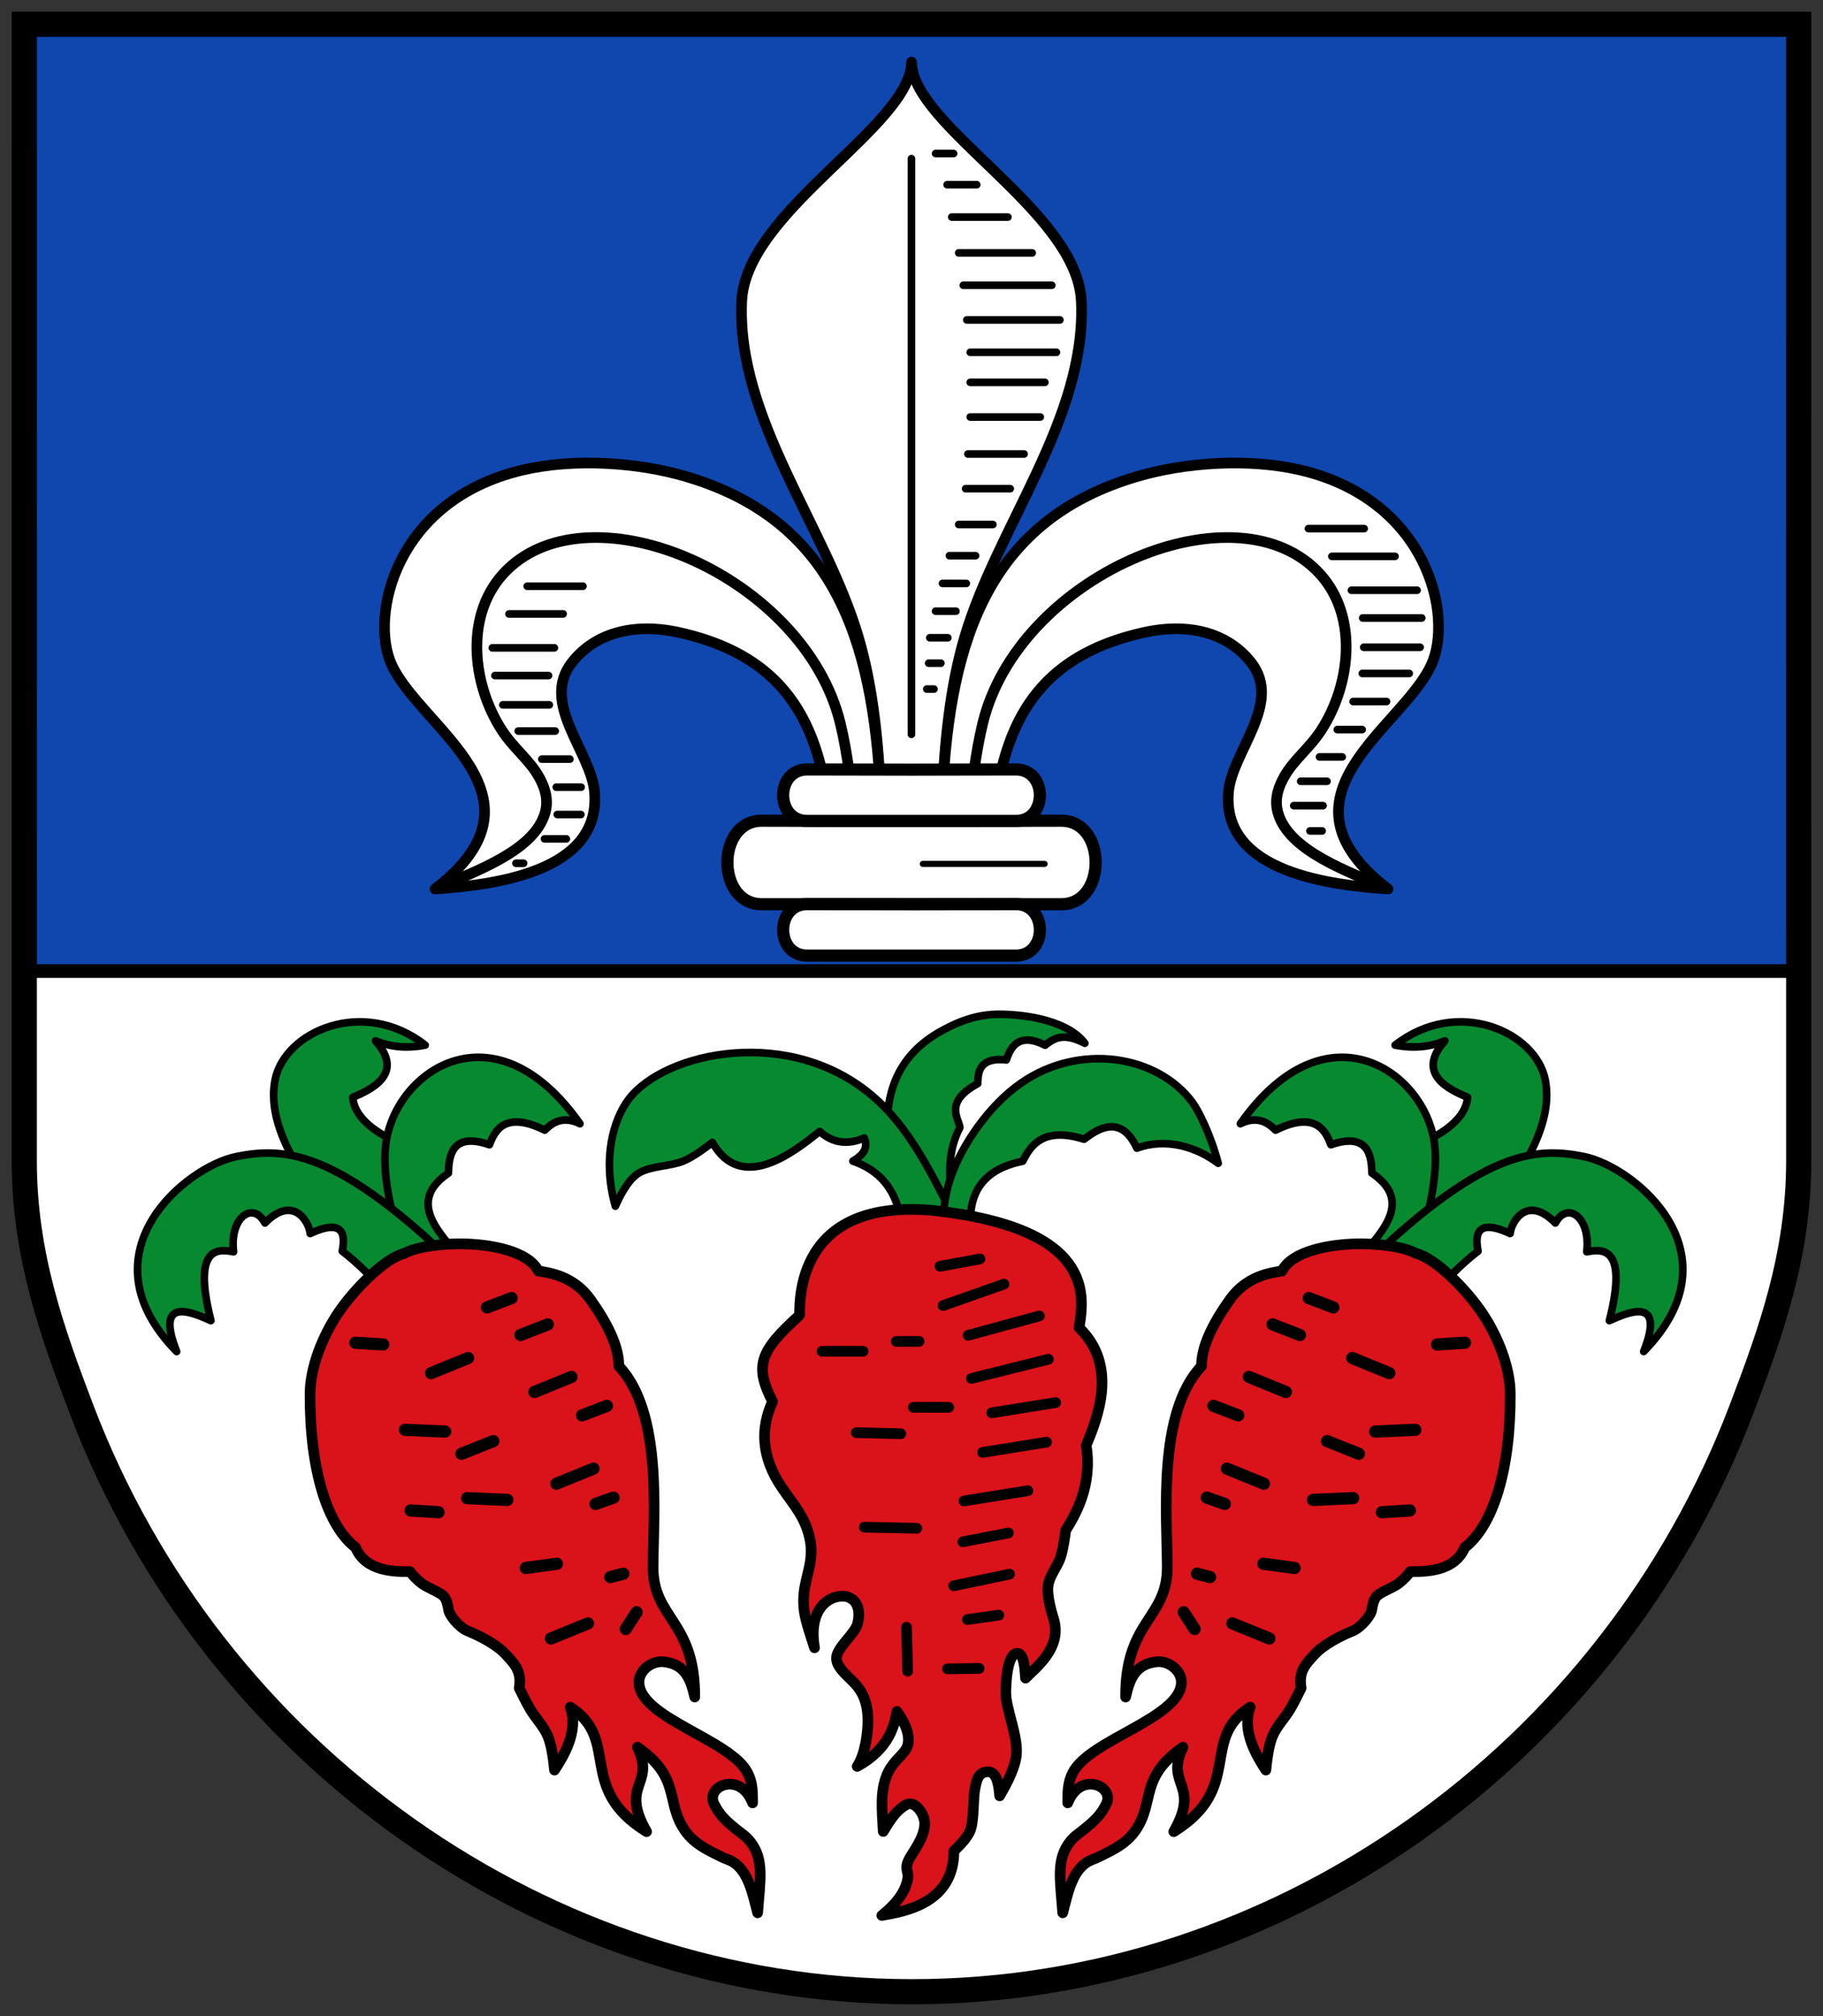 <svg height="862.362" width="780" xmlns="http://www.w3.org/2000/svg"><rect width="100%" height="100%" fill="#333333" stroke="none"/><g transform="translate(2.276 -18.11)"><path d="m8.122 433.471h753.856 5.332c.008 1.442.02 55.571.029 81.017.013 40.581-12.047 73.753-24.558 106.626-56.067 147.303-197.957 249.089-355.049 248.979-157.121-.111-298.998-101.676-355.065-248.979-12.511-32.873-24.571-66.045-24.558-106.626.009-27.217.009-53.802.013-81.017z" fill="#fff" fill-rule="evenodd" stroke="#efefef" stroke-width="1.304"/><path d="m8.125 433.471h759.185c.015-135.143.035-269.821.035-404.983-126.542 0-253.072 0-379.615 0-126.542 0-253.085 0-379.628 0 0 135.178.04 269.811.022 404.983z" fill="#0f47af" fill-rule="evenodd" stroke="#0f47af" stroke-width="1.304"/><g stroke="#000"><path d="m374.457 426.889c.348-36.736 3.205-93.533-9.528-136.442-14.077-47.439-52.095-93.387-49.854-143.47 1.73-38.697 72.455-74.914 72.66-102.31.205 27.396 70.929 63.613 72.66 102.31 2.24 50.083-35.778 96.031-49.854 143.47-12.734 42.91-9.877 99.706-9.529 136.442z" fill="#fff" fill-rule="evenodd" stroke-linejoin="round" stroke-width="4.564"/><path d="m354.544 426.869 19.912.02c.071-18.517 1.114-45.931.048-68.838-3.165-67.959-20.872-117.698-83.169-136.077-20.796-6.137-48.049-7.978-70.152-2.76-54.317 12.822-65.417 62.389-55.884 83.224 12.475 27.26 70.345 56.161 18.57 95.956 23.43-1.659 70.957-6.619 68.263-41.27-1.352-17.38-23.492-38.109-9.629-55.719 9.738-12.369 26.182-17.052 45.676-12.76 68.383 15.052 65.867 72.266 66.364 138.224z" fill="#fff" fill-rule="evenodd" stroke-linejoin="round" stroke-width="4.564"/><path d="m364.218 426.88c1.005-37.69-.855-74.181-6.947-99.325-15.156-62.527-105.888-102.012-142.738-65.544-18.326 18.136-15.032 48.524-2.056 68.501 5.064 7.795 11.899 12.721 15.915 20.051 1.819 3.321 4.335 8.704 2.61 15.037-4.534 16.654-30.469 25.354-47.115 32.782" fill="none" stroke-linejoin="round" stroke-width="4.564"/><path d="m420.924 426.869-19.913.02c-.071-18.517-1.113-45.931-.047-68.838 3.164-67.959 20.872-117.698 83.169-136.077 20.795-6.137 48.048-7.978 70.151-2.76 54.319 12.822 65.417 62.389 55.884 83.224-12.475 27.26-70.344 56.161-18.569 95.956-23.43-1.659-70.957-6.619-68.263-41.27 1.351-17.38 23.491-38.109 9.629-55.719-9.738-12.369-26.183-17.052-45.676-12.76-68.382 15.052-65.866 72.266-66.364 138.224z" fill="#fff" fill-rule="evenodd" stroke-linejoin="round" stroke-width="4.564"/><path d="m411.251 426.88c-1.006-37.69.853-74.181 6.947-99.325 15.154-62.527 105.886-102.012 142.737-65.544 18.325 18.136 15.031 48.524 2.055 68.501-5.063 7.795-11.899 12.721-15.914 20.051-1.819 3.321-4.336 8.704-2.611 15.037 4.536 16.654 30.469 25.354 47.116 32.782" fill="none" stroke-linejoin="round" stroke-width="4.564"/><path d="m387.706 85.956v246.265" fill="none" stroke-linecap="round" stroke-linejoin="round" stroke-width="3.26"/><path d="m387.73 404.919h-64.084c-19.622-.054-19.559-35.747.008-35.75 21.359-.008 42.718.142 64.077.136 21.364-.007 42.723-.144 64.082-.136 19.567.003 19.631 35.696.009 35.75z" fill="#fff" fill-rule="evenodd" stroke-linejoin="round" stroke-width="5.216"/><path d="m392.56 387.653h52.122" fill="none" stroke-linecap="round" stroke-linejoin="round" stroke-width="2.608"/><path d="m387.734 369.286h-44.685c-13.681-.034-13.635-22.032.007-22.034 14.891-.004 29.784.088 44.674.084 14.896-.004 29.788-.088 44.679-.084 13.641.002 13.687 22.0.006 22.034z" fill="#fff" fill-rule="evenodd" stroke-linejoin="round" stroke-width="5.216"/><path d="m387.73 426.885h44.685c13.682-.032 13.636-22.031-.006-22.032-14.891-.004-29.783.086-44.675.082-14.894-.004-29.787-.086-44.678-.082-13.642.001-13.687 22-.007 22.032z" fill="#fff" fill-rule="evenodd" stroke-linejoin="round" stroke-width="5.216"/><path d="m223.305 268.871h23.843" fill="none" stroke-linecap="round" stroke-linejoin="round" stroke-width="3.26"/><path d="m215.509 280.735h23.161" fill="none" stroke-linecap="round" stroke-linejoin="round" stroke-width="3.26"/><path d="m208.373 295.236h26.552" fill="none" stroke-linecap="round" stroke-linejoin="round" stroke-width="3.26"/><path d="m209.476 307.101h22.946" fill="none" stroke-linecap="round" stroke-linejoin="round" stroke-width="3.26"/><path d="m212.872 319.626h19.887" fill="none" stroke-linecap="round" stroke-linejoin="round" stroke-width="3.26"/><path d="m219.463 330.83h15.821" fill="none" stroke-linecap="round" stroke-linejoin="round" stroke-width="3.26"/><path d="m229.559 342.835h11.995" fill="none" stroke-linecap="round" stroke-linejoin="round" stroke-width="3.26"/><path d="m235.731 354.84h10.648" fill="none" stroke-linecap="round" stroke-linejoin="round" stroke-width="3.26"/><path d="m236.169 366.527h10.1" fill="none" stroke-linecap="round" stroke-linejoin="round" stroke-width="3.26"/><path d="m230.7 376.952h9.338" fill="none" stroke-linecap="round" stroke-linejoin="round" stroke-width="3.26"/><path d="m218.485 387.377h3.277" fill="none" stroke-linecap="round" stroke-linejoin="round" stroke-width="3.26"/><path d="m581.397 244.232h-23.843" fill="none" stroke-linecap="round" stroke-linejoin="round" stroke-width="3.26"/><path d="m594.601 256.097h-27.025" fill="none" stroke-linecap="round" stroke-linejoin="round" stroke-width="3.26"/><path d="m604.053 270.598h-28.098" fill="none" stroke-linecap="round" stroke-linejoin="round" stroke-width="3.26"/><path d="m606.041 282.462h-25.263" fill="none" stroke-linecap="round" stroke-linejoin="round" stroke-width="3.26"/><path d="m605.348 294.986h-24.133" fill="none" stroke-linecap="round" stroke-linejoin="round" stroke-width="3.26"/><path d="m600.686 306.191h-20.068" fill="none" stroke-linecap="round" stroke-linejoin="round" stroke-width="3.26"/><path d="m590.976 318.197h-14.31" fill="none" stroke-linecap="round" stroke-linejoin="round" stroke-width="3.26"/><path d="m580.559 330.2h-10.647" fill="none" stroke-linecap="round" stroke-linejoin="round" stroke-width="3.26"/><path d="m572.011 341.889h-9.714" fill="none" stroke-linecap="round" stroke-linejoin="round" stroke-width="3.26"/><path d="m565.505 352.313h-11.268" fill="none" stroke-linecap="round" stroke-linejoin="round" stroke-width="3.26"/><path d="m563.816 362.738h-12.546" fill="none" stroke-linecap="round" stroke-linejoin="round" stroke-width="3.26"/><path d="m563.43 373.551h-5.209" fill="none" stroke-linecap="round" stroke-linejoin="round" stroke-width="3.26"/><path d="m398.028 83.781h7.712" fill="none" stroke-linecap="round" stroke-linejoin="round" stroke-width="3.26"/><path d="m402.971 97.129h12.657" fill="none" stroke-linecap="round" stroke-linejoin="round" stroke-width="3.26"/><path d="m404.949 110.97h24.025" fill="none" stroke-linecap="round" stroke-linejoin="round" stroke-width="3.26"/><path d="m407.915 126.296h31.439" fill="none" stroke-linecap="round" stroke-linejoin="round" stroke-width="3.26"/><path d="m409.893 140.139h37.866" fill="none" stroke-linecap="round" stroke-linejoin="round" stroke-width="3.26"/><path d="m411.376 154.969h39.842" fill="none" stroke-linecap="round" stroke-linejoin="round" stroke-width="3.26"/><path d="m412.859 168.81h36.877" fill="none" stroke-linecap="round" stroke-linejoin="round" stroke-width="3.26"/><path d="m412.859 181.665h31.933" fill="none" stroke-linecap="round" stroke-linejoin="round" stroke-width="3.26"/><path d="m412.859 196.496h29.957" fill="none" stroke-linecap="round" stroke-linejoin="round" stroke-width="3.26"/><path d="m411.87 212.316h24.025" fill="none" stroke-linecap="round" stroke-linejoin="round" stroke-width="3.26"/><path d="m410.881 227.146h19.082" fill="none" stroke-linecap="round" stroke-linejoin="round" stroke-width="3.26"/><path d="m407.915 242.472h14.633" fill="none" stroke-linecap="round" stroke-linejoin="round" stroke-width="3.26"/><path d="m403.961 255.819h11.172" fill="none" stroke-linecap="round" stroke-linejoin="round" stroke-width="3.26"/><path d="m400.994 267.684h10.183" fill="none" stroke-linecap="round" stroke-linejoin="round" stroke-width="3.26"/><path d="m398.028 279.549h8.701" fill="none" stroke-linecap="round" stroke-linejoin="round" stroke-width="3.26"/><path d="m395.556 290.92h7.712" fill="none" stroke-linecap="round" stroke-linejoin="round" stroke-width="3.26"/><path d="m395.061 301.796h5.242" fill="none" stroke-linecap="round" stroke-linejoin="round" stroke-width="3.26"/><path d="m394.271 312.869h3.066" fill="none" stroke-linecap="round" stroke-linejoin="round" stroke-width="3.26"/><path d="m148.657 487.51c.843 12.303 19.408 19.313 19.541 19.28l7.816 83.704c-11.283-30.593-67.734-74.387-60.576-110.508 4.081-20.592 37.675-35.566 64.22-14.809-10.967 2.107-17.849-.516-21.29-1.828 12.799 14.246-2.202 20.972-9.711 24.16z" fill="#078930" fill-rule="evenodd" stroke-linejoin="round" stroke-width="3.26"/><path d="m203.793 570.136-1.886 2.49c-4.723 4.702-9.444 9.404-14.168 14.107-7.474-5.39-28.5-52.504-24.914-79.472 4.154-31.252 46.59-60.274 83.048-8.463-8.075-3.985-12.741.506-15.072 2.751-17.812-8.817-21.712 1.223-23.663 6.244-16.92-5.878-17.345 6.124-17.556 12.123-22.009 14.941 4.369 31.431 8.015 41.515z" fill="#078930" fill-rule="evenodd" stroke-linejoin="round" stroke-width="3.26"/><path d="m177.574 590.268c-6.173-8.514-18.521-25.542-33.401-36.959.937-5.001 2.185-14.95-13.735-7.54-.484-5.175-7.386-16.728-19.353-4.506-5.065-9.547-15.193-2.502-13.422 12.32-6.001-1.07-18.001-3.206-9.677 29.446-8.047-3.572-24.14-10.716-14.672 13.221-41.189-42.036 3.865-79.098 25.622-83.427 21.758-4.329 45.713-2.898 104.923 57.452z" fill="#078930" fill-rule="evenodd" stroke-linejoin="round" stroke-width="3.26"/><path d="m234.969 775.281c-.326-3.278-1.014-9.912-2.719-14.206-1.695-4.273-5.481-8.165-7.543-11.642-1.771-2.986-3.806-7.139-4.823-9.214 1.22-7.387-2.178-10.439-5.644-14.292-3.661-4.066-10.657-7.822-16.321-10.117-3.911-1.585-8.182-7.062-8.284-9.298-.265-1.389-.684-4.237-2.154-5.663-1.879-1.823-6.734-3.526-9.119-5.271-1.988-1.455-4.408-3.961-5.191-5.199-6.318.039-18.956.121-23.28-10.287-12.086-9.305-19.656-33.059-19.503-65.804.052-11.219 5.288-24.488 11.999-34.489 6.711-10.003 19.859-23.403 28.267-25.52 5.847-3.152 17.464-4.335 26.358-4.072 10.585.313 26.748 2.977 31.044 11.596 4.983.767 15.157 2.159 22.307 12.209 7.237 10.174 12.201 20.064 12.133 28.468 18.889 19.908 14.75 63.993 14.657 85.82-.097 22.395 17.948 22.798 17.831 55.724-1.819-8.201-4.46-14.119-13.336-15.076-4.856-.522-10.836 3.602-10.527 9.192.826 14.986 39.024 24.133 46.38 38.131 2.322 4.414 2.191 8.32 2.24 13.042-5.387-13.8-20.196-7.154-16.53.366 2.328 4.778 4.984 7.197 9.135 10.628 2.533 2.093 4.303 3.022 6.243 5.402 6.242 7.659 4.322 16.604 3.301 30.628-2.102-8.049-3.862-17.308-10.206-21.521-1.49-.988-3.779-1.67-5.058-2.312-5.673-2.841-11.732-5.415-15.885-11.417-8.377-12.106-1.508-22.661-20.283-35.589 7.851 16.487-7.736 15.617 3.91 36.115-30.183-18.719-10.85-39.349-32.673-53.268 3.856 10.483-3.196 21.451-6.721 26.936z" fill="#da121a" fill-rule="evenodd" stroke-linejoin="round" stroke-width="4.564"/><path d="m149.758 592.479c3.989.25 11.963.752 11.963.752" fill="none" stroke-linecap="round" stroke-linejoin="round" stroke-width="5.216"/><path d="m170.998 629.727c5.732.25 17.196.752 17.196.752" fill="none" stroke-linecap="round" stroke-linejoin="round" stroke-width="5.216"/><path d="m173.376 664.229c3.987.25 11.962.752 11.962.752" fill="none" stroke-linecap="round" stroke-linejoin="round" stroke-width="5.216"/><path d="m222.674 688.84c4.449-.607 13.347-1.823 13.347-1.823" fill="none" stroke-linecap="round" stroke-linejoin="round" stroke-width="5.216"/><path d="m233.451 718.994c5.285-2.151 15.854-6.455 15.854-6.455" fill="none" stroke-linecap="round" stroke-linejoin="round" stroke-width="5.216"/><path d="m235.795 652.784 15.855-6.455" fill="none" stroke-linecap="round" stroke-linejoin="round" stroke-width="5.216"/><path d="m226.382 613.551c5.285-2.151 15.855-6.455 15.855-6.455" fill="none" stroke-linecap="round" stroke-linejoin="round" stroke-width="5.216"/><path d="m220.402 589.181c3.903-1.517 11.707-4.548 11.707-4.548" fill="none" stroke-linecap="round" stroke-linejoin="round" stroke-width="5.216"/><path d="m206.095 577.371c3.509-1.336 10.525-4.006 10.525-4.006" fill="none" stroke-linecap="round" stroke-linejoin="round" stroke-width="5.216"/><path d="m182.148 605.482c5.285-2.152 15.854-6.455 15.854-6.455" fill="none" stroke-linecap="round" stroke-linejoin="round" stroke-width="5.216"/><path d="m195.151 639.993c4.548-1.813 13.647-5.439 13.647-5.439" fill="none" stroke-linecap="round" stroke-linejoin="round" stroke-width="5.216"/><path d="m197.607 658.961c5.732.25 17.195.753 17.195.753" fill="none" stroke-linecap="round" stroke-linejoin="round" stroke-width="5.216"/><path d="m246.785 623.539c3.542-1.351 10.63-4.054 10.63-4.054" fill="none" stroke-linecap="round" stroke-linejoin="round" stroke-width="5.216"/><path d="m252.517 661.447c2.574-.907 7.721-2.717 7.721-2.717" fill="none" stroke-linecap="round" stroke-linejoin="round" stroke-width="5.216"/><path d="m258.834 692.735c1.86-.486 5.582-1.456 5.582-1.456" fill="none" stroke-linecap="round" stroke-linejoin="round" stroke-width="5.216"/><path d="m265.469 714.932c1.545-2.39 4.636-7.17 4.636-7.17" fill="none" stroke-linecap="round" stroke-linejoin="round" stroke-width="5.216"/><path d="m625.649 487.51c-.844 12.303-19.409 19.313-19.541 19.28l-7.816 83.704c11.285-30.593 67.735-74.387 60.577-110.508-4.082-20.592-37.674-35.566-64.219-14.809 10.966 2.107 17.849-.516 21.288-1.828-12.797 14.246 2.203 20.972 9.712 24.16z" fill="#078930" fill-rule="evenodd" stroke-linejoin="round" stroke-width="3.26"/><path d="m570.513 570.136 1.888 2.49c4.722 4.702 9.444 9.404 14.167 14.107 7.474-5.39 28.5-52.504 24.914-79.472-4.154-31.252-46.591-60.274-83.049-8.463 8.077-3.985 12.741.506 15.073 2.751 17.812-8.817 21.713 1.223 23.663 6.244 16.919-5.878 17.344 6.124 17.556 12.123 22.008 14.941-4.37 31.431-8.015 41.515z" fill="#078930" fill-rule="evenodd" stroke-linejoin="round" stroke-width="3.26"/><path d="m596.733 590.268c6.174-8.514 18.522-25.542 33.4-36.959-.935-5.001-2.183-14.95 13.735-7.54.485-5.175 7.387-16.728 19.354-4.506 5.066-9.547 15.192-2.502 13.422 12.32 6-1.07 18.001-3.206 9.677 29.446 8.047-3.572 24.138-10.716 14.67 13.221 41.189-42.036-3.864-79.098-25.621-83.427-21.759-4.329-45.714-2.898-104.924 57.452z" fill="#078930" fill-rule="evenodd" stroke-linejoin="round" stroke-width="3.26"/><path d="m539.339 775.281c.325-3.278 1.014-9.912 2.719-14.206 1.694-4.273 5.481-8.165 7.542-11.642 1.772-2.986 3.806-7.139 4.824-9.214-1.22-7.387 2.176-10.439 5.644-14.292 3.66-4.066 10.657-7.822 16.321-10.117 3.909-1.585 8.18-7.062 8.284-9.298.264-1.389.682-4.237 2.152-5.663 1.879-1.823 6.735-3.526 9.121-5.271 1.987-1.455 4.407-3.961 5.189-5.199 6.318.039 18.956.121 23.281-10.287 12.086-9.305 19.655-33.059 19.502-65.804-.052-11.219-5.287-24.488-11.998-34.489-6.71-10.003-19.86-23.403-28.268-25.52-5.847-3.152-17.462-4.335-26.358-4.072-10.584.313-26.748 2.977-31.043 11.596-4.984.767-15.156 2.159-22.306 12.209-7.237 10.174-12.202 20.064-12.134 28.468-18.889 19.908-14.749 63.993-14.655 85.82.096 22.395-17.949 22.798-17.832 55.724 1.818-8.201 4.461-14.119 13.335-15.076 4.857-.522 10.836 3.602 10.529 9.192-.828 14.986-39.024 24.133-46.381 38.131-2.32 4.414-2.19 8.32-2.238 13.042 5.387-13.8 20.194-7.154 16.53.366-2.329 4.778-4.986 7.197-9.137 10.628-2.532 2.093-4.303 3.022-6.242 5.402-6.243 7.659-4.321 16.604-3.302 30.628 2.104-8.049 3.863-17.308 10.208-21.521 1.49-.988 3.777-1.67 5.056-2.312 5.674-2.841 11.733-5.415 15.886-11.417 8.378-12.106 1.509-22.661 20.282-35.589-7.85 16.487 7.738 15.617-3.908 36.115 30.181-18.719 10.848-39.349 32.672-53.268-3.856 10.483 3.196 21.451 6.723 26.936z" fill="#da121a" fill-rule="evenodd" stroke-linejoin="round" stroke-width="4.564"/><path d="m624.548 592.479c-3.987.25-11.963.752-11.963.752" fill="none" stroke-linecap="round" stroke-linejoin="round" stroke-width="5.216"/><path d="m603.309 629.727c-5.731.25-17.195.752-17.195.752" fill="none" stroke-linecap="round" stroke-linejoin="round" stroke-width="5.216"/><path d="m600.93 664.229c-3.988.25-11.962.752-11.962.752" fill="none" stroke-linecap="round" stroke-linejoin="round" stroke-width="5.216"/><path d="m551.632 688.84c-4.449-.607-13.345-1.823-13.345-1.823" fill="none" stroke-linecap="round" stroke-linejoin="round" stroke-width="5.216"/><path d="m540.855 718.994c-5.283-2.151-15.853-6.455-15.853-6.455" fill="none" stroke-linecap="round" stroke-linejoin="round" stroke-width="5.216"/><path d="m538.511 652.784-15.854-6.455" fill="none" stroke-linecap="round" stroke-linejoin="round" stroke-width="5.216"/><path d="m547.923 613.551c-5.285-2.151-15.853-6.455-15.853-6.455" fill="none" stroke-linecap="round" stroke-linejoin="round" stroke-width="5.216"/><path d="m553.904 589.181c-3.901-1.517-11.707-4.548-11.707-4.548" fill="none" stroke-linecap="round" stroke-linejoin="round" stroke-width="5.216"/><path d="m568.213 577.371c-3.509-1.336-10.526-4.006-10.526-4.006" fill="none" stroke-linecap="round" stroke-linejoin="round" stroke-width="5.216"/><path d="m592.158 605.482c-5.283-2.152-15.853-6.455-15.853-6.455" fill="none" stroke-linecap="round" stroke-linejoin="round" stroke-width="5.216"/><path d="m579.155 639.993c-4.549-1.813-13.648-5.439-13.648-5.439" fill="none" stroke-linecap="round" stroke-linejoin="round" stroke-width="5.216"/><path d="m576.701 658.961c-5.733.25-17.196.753-17.196.753" fill="none" stroke-linecap="round" stroke-linejoin="round" stroke-width="5.216"/><path d="m527.522 623.539c-3.544-1.351-10.631-4.054-10.631-4.054" fill="none" stroke-linecap="round" stroke-linejoin="round" stroke-width="5.216"/><path d="m521.788 661.447c-2.572-.907-7.719-2.717-7.719-2.717" fill="none" stroke-linecap="round" stroke-linejoin="round" stroke-width="5.216"/><path d="m515.474 692.735c-1.861-.486-5.583-1.456-5.583-1.456" fill="none" stroke-linecap="round" stroke-linejoin="round" stroke-width="5.216"/><path d="m508.838 714.932c-1.545-2.39-4.636-7.17-4.636-7.17" fill="none" stroke-linecap="round" stroke-linejoin="round" stroke-width="5.216"/><path d="m409.345 546.285c-3.155-9.895-9.465-29.684-.915-45.849-.612-4.24-6.85-10.91 7.633-18.81.202-3.069-.611-11.56 12.223-10.104 1.476-4.159 4.428-12.477 16.61-6.3 4.852-4.028 9.109-4.826 17.002-.839-6.935-9.289-24.03-12.33-36.459-12.413-9.989-.067-18.475 3.414-25.997 7.753-32.895 18.981-22.825 57.616-9.944 91.271z" fill="#078930" fill-rule="evenodd" stroke-linejoin="round" stroke-width="3.26"/><path d="m410.587 548.409c-8.815.499-17.632.998-26.449 1.497-.576-9.387-1.11-28.162-21.51-35.121 2.416-1.475 7.245-4.424 4.885-9.875-3.474 1.411-11.398 4.232-19.052-2.821-11.182 8.883-33.546 26.647-45.921 4.702-2.639 2.027-7.913 6.084-12.504 8.005-5.301 2.217-14.47 2.089-19.307 5.301-4.791 3.182-8.073 10.373-9.713 13.969-5.711-20.166-.876-37.03 5.681-45.712 15.464-20.476 69.635-32.024 105.231-.672 17.351 15.283 27.172 38.379 38.659 60.728z" fill="#078930" fill-rule="evenodd" stroke-linejoin="round" stroke-width="3.26"/><path d="m414.231 551.87c-1.833-10.58-5.496-31.741 21.067-37.032 2.714-5.126 7.529-15.381 26.258-9.404 5.224-3.984 15.673-11.365 22.593 3.82 12.877-4.702 26.028-.221 34.805 6.471-3.276-12.425-8.502-22.645-11.023-26.052-14.968-20.229-48.257-25.634-73.261-8.32-14.011 9.701-25.363 26.712-30.02 39.957-4.059 11.536-3.558 22.084-2.941 31.564z" fill="#078930" fill-rule="evenodd" stroke-linejoin="round" stroke-width="3.26"/><path d="m375.036 837.465c10.287-1.789 30.798-5.346 30.839-27.606 1.941-1.913 5.911-5.554 7.139-9.193 1.5-4.452.999-13.476 1.868-17.514.632-2.93 1.134-7.151 5.639-7.151 4.109.001 4.606 6.94 4.931 10.302 2.064-3.596 6.192-10.789 7.057-16.758 1.199-8.279-4.527-20.271-4.444-27.637.066-5.743.93-16.553 4.941-16.563 2.94-.006 3.239 7.03 3.507 10.589 4.536-4.612 15.3-12.694 12.213-24.615-1.023-3.372-3.067-10.118-2.601-14.642.46-4.491 4.129-8.518 5.389-12.508 1.17-3.703 1.839-8.85 2.173-11.424 3.859-6.246 11.576-18.736 8.778-36.37 4.665-11.307 13.994-33.921-3.053-50.33 2.373-14.164 6.361-42.493-62.126-50.125-62.85-5.936-56.772 44.847-57.541 44.847-16.88 15.265-19.365 21.464-11.464 36.875-5.105 11.106-5.06 23.462 3.874 36.641 5.247 7.741 9.9 12.497 11.969 21.586 2.11 9.266-1.47 15.638-2.362 23.236-1.045 8.91 1.62 14.559 4.463 23.861-2.69-15.719 5.238-22.074 11.963-22.073 4.197.002 8.438 3.331 6.492 11.677-1.007 4.321-9.008 10.337-9.052 14.796-.045 4.458 5.655 8.118 8.787 11.958 3.608 4.425 4.648 9.507 4.659 14.596.012 5.73-1.227 14.76-4.589 19.781 14.068-7.65 16.023-18.224 17-23.513.466.797 8.189 10.606 3.333 16.972-2.096 2.744-5.79 5.504-7.729 10.469-2.728 6.987-2.021 14.055-1.466 23.909 2.965-4.893 5.418-8.961 9.854-11.447 3.634-2.037 8.089 3.992 7.892 8.483-.278 6.324-5.675 12.389-7.018 15.503-1.673 3.88.349 4.572-.269 7.858-1.151 6.127-5.669 11.232-11.046 15.53z" fill="#da121a" fill-rule="evenodd" stroke-linejoin="round" stroke-width="4.564"/><path d="m399.919 559.772 17.117-3.136" fill="none" stroke-linecap="round" stroke-linejoin="round" stroke-width="4.564"/><path d="m401.225 576.584 26.046-9.172" fill="none" stroke-linecap="round" stroke-linejoin="round" stroke-width="4.564"/><path d="m411.947 589.314 30.494-8.301" fill="none" stroke-linecap="round" stroke-linejoin="round" stroke-width="4.564"/><path d="m413.367 607.758 32.974-8.226" fill="none" stroke-linecap="round" stroke-linejoin="round" stroke-width="4.564"/><path d="m422.064 622.471 27.357-4.389" fill="none" stroke-linecap="round" stroke-linejoin="round" stroke-width="4.564"/><path d="m418.156 639.398 27.357-4.387" fill="none" stroke-linecap="round" stroke-linejoin="round" stroke-width="4.564"/><path d="m410.159 660.165 27.356-4.389" fill="none" stroke-linecap="round" stroke-linejoin="round" stroke-width="4.564"/><path d="m409.689 677.646 19.498-3.789" fill="none" stroke-linecap="round" stroke-linejoin="round" stroke-width="4.564"/><path d="m405.781 696.455 23.897-4.991" fill="none" stroke-linecap="round" stroke-linejoin="round" stroke-width="4.564"/><path d="m411.643 710.877 13.444-1.882" fill="none" stroke-linecap="round" stroke-linejoin="round" stroke-width="4.564"/><path d="m403.106 731.975 13.583-.188" fill="none" stroke-linecap="round" stroke-linejoin="round" stroke-width="4.564"/><path d="m386.078 732.977-.489-18.809" fill="none" stroke-linecap="round" stroke-linejoin="round" stroke-width="4.564"/><path d="m367.513 671.376 22.472.47" fill="none" stroke-linecap="round" stroke-linejoin="round" stroke-width="4.564"/><path d="m364.094 630.935 19.052.47" fill="none" stroke-linecap="round" stroke-linejoin="round" stroke-width="4.564"/><path d="m388.52 620.12h15.144" fill="none" stroke-linecap="round" stroke-linejoin="round" stroke-width="4.564"/><path d="m381.193 591.905h9.769" fill="none" stroke-linecap="round" stroke-linejoin="round" stroke-width="4.564"/><path d="m349.438 596.137h17.588" fill="none" stroke-linecap="round" stroke-linejoin="round" stroke-width="4.564"/><path d="m387.73 28.488c-126.542 0-253.085 0-379.628 0 0 161.995.059 324.028.007 486-.013 40.581 12.047 73.753 24.558 106.626 56.067 147.303 197.943 248.868 355.065 248.979 157.092.111 298.981-101.676 355.049-248.979 12.511-32.873 24.571-66.045 24.558-106.626-.054-161.972.006-324.004.006-486-126.542 0-253.072 0-379.615 0z" fill="none" stroke-width="10.758"/><path d="m8.133 433.471h759.177" fill="none" stroke-width="5.868"/></g></g></svg>